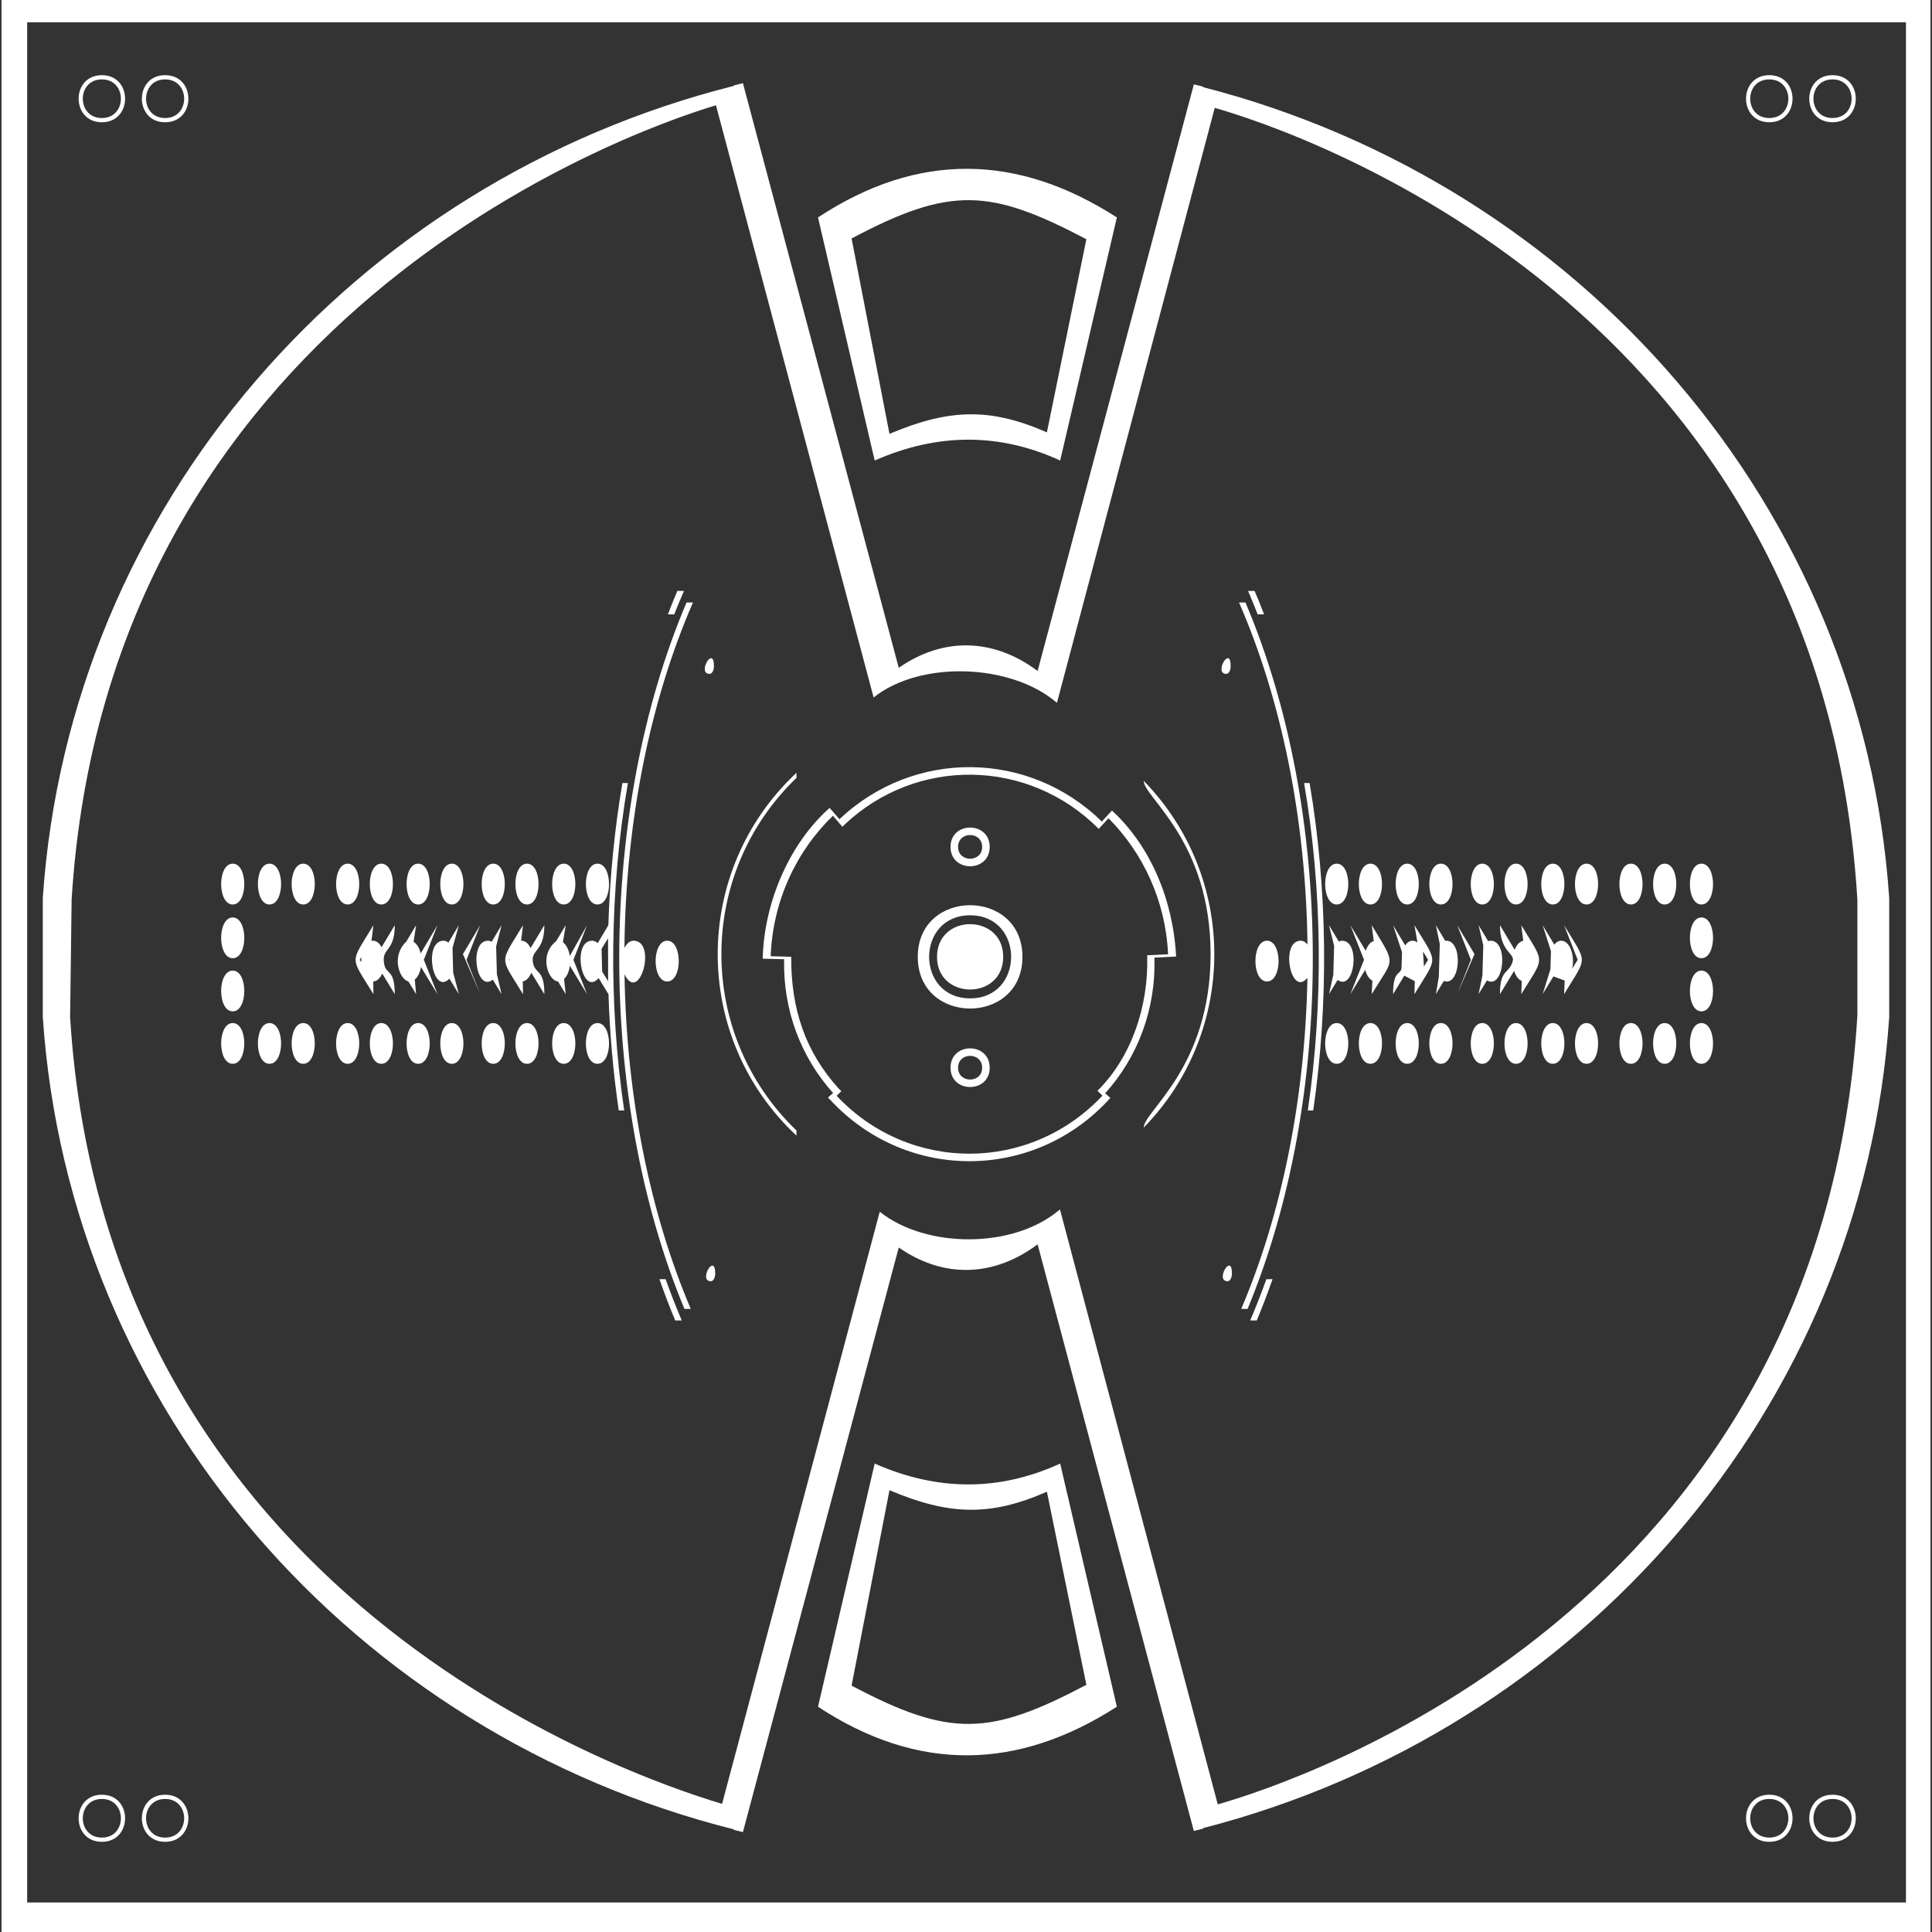 <?xml version="1.0" encoding="UTF-8"?>
<!DOCTYPE svg PUBLIC "-//W3C//DTD SVG 1.1//EN" "http://www.w3.org/Graphics/SVG/1.1/DTD/svg11.dtd">
<!-- Creator: CorelDRAW 2019 (64-Bit) -->
<svg xmlns="http://www.w3.org/2000/svg" xml:space="preserve" width="256px" height="256px" version="1.1" style="shape-rendering:geometricPrecision; text-rendering:geometricPrecision; image-rendering:optimizeQuality; fill-rule:evenodd; clip-rule:evenodd"
viewBox="0 0 256 256"
 xmlns:xlink="http://www.w3.org/1999/xlink"
 xmlns:xodm="http://www.corel.com/coreldraw/odm/2003">
 <rect x="0" y="0" width="256" height="256" fill="#333333" stroke="none"/>
 <defs>
  <style type="text/css">
   <![CDATA[
    .fil0 {fill:white}
   ]]>
  </style>
 </defs>
 <g id="Layer_x0020_1">
  <path class="fil0" d="M0.2 0l0 256 255.6 0 0 -256 -255.6 0zm234.24 243.49c-3.37,0 -3.37,-5.12 0,-5.12 3.37,0 3.37,5.12 0,5.12zm8.38 0c-3.37,0 -3.37,-5.12 0,-5.12 3.37,0 3.37,5.12 0,5.12zm0 0.56c4.11,0 4.11,-6.24 0,-6.24 -4.11,0 -4.11,6.24 0,6.24zm-8.38 0c4.11,0 4.11,-6.24 0,-6.24 -4.11,0 -4.11,6.24 0,6.24zm-220.94 -0.56c-3.37,0 -3.37,-5.12 0,-5.12 3.36,0 3.36,5.12 0,5.12zm8.38 0c-3.37,0 -3.37,-5.12 0,-5.12 3.36,0 3.37,5.12 0,5.12zm0 0.56c4.11,0 4.11,-6.24 0,-6.24 -4.11,0 -4.11,6.24 0,6.24zm-8.38 0c4.1,0 4.1,-6.24 0,-6.24 -4.11,0 -4.11,6.24 0,6.24zm99.34 -212.45l5.02 25.89c7.89,-3.34 13.35,-3.5 20.86,-0.2l5.23 -25.59c-12.74,-6.7 -17.98,-7.07 -31.11,-0.1zm35.15 -2.79c-2.5,10.74 -5,21.47 -7.51,32.21 -7.99,-3.66 -16.18,-3.7 -24.58,0 -2.5,-10.74 -5.01,-21.47 -7.51,-32.21 13.3,-8.75 26.5,-8.43 39.6,0zm-21.04 112.67c0,-2.1 3.19,-2.1 3.19,0 0,2.09 -3.19,2.09 -3.19,0zm24.6 -38.01c12.47,12.78 12.47,33.16 0,45.94 0,-2.18 8.86,-7.94 8.86,-22.97 0,-15.03 -8.86,-20.79 -8.86,-22.97zm-46.01 47.01c-13.92,-13.01 -13.92,-35.07 0,-48.08l0 0.67c-13.27,12.76 -13.27,33.98 0,46.73l0 0.68zm4.56 -4.65c10.14,10.85 27.09,10.69 37.03,-0.35l-0.69 -0.61c4.26,-4.72 6.75,-11.09 6.52,-17.98l2.88 -0.14c-0.38,-7.48 -3.39,-14.65 -8.5,-19.35l-1.34 1.46c-9.68,-9.48 -24.9,-9.64 -34.77,-0.31l-1.3 -1.5c-5.23,4.64 -8.67,12.33 -8.87,19.98 0.95,0.03 1.88,0.05 2.84,0.07 -0.16,6.83 2.29,13.06 6.49,17.73l-0.68 0.6 0.39 0.4zm1.03 -1.59l0 0c-4.39,-4.85 -6.33,-10.5 -6.29,-17.46l-2.72 -0.08c0.28,-7.33 3.39,-13.91 8.25,-18.61l1.25 1.46 0.26 -0.25 -0.01 0c9.59,-9.07 24.41,-8.83 33.72,0.53l1.29 -1.41c4.61,4.63 7.57,10.97 7.9,18.03l-2.77 0.13c0.21,6.79 -2.12,13.53 -6.59,17.96l0.66 0.64c-9.62,10.24 -25.59,10.26 -35.22,0.02l0.62 -0.61 -0.35 -0.35zm15.82 -32.02c0,-2.1 3.19,-2.1 3.19,0 0,2.09 -3.19,2.09 -3.19,0zm4.19 0c0,-3.42 -5.19,-3.42 -5.19,0 0,3.42 5.19,3.42 5.19,0zm4.34 14.57c0,-9.13 -13.87,-9.13 -13.87,0 0,9.13 13.87,9.13 13.87,0zm-6.93 -5.51c7.24,0 7.24,11.01 0,11.01 -7.25,0 -7.25,-11.01 0,-11.01zm4.38 5.51c0,-5.78 -8.77,-5.78 -8.77,0 0,5.77 8.77,5.77 8.77,0zm-1.79 14.69c0,-3.42 -5.19,-3.42 -5.19,0 0,3.41 5.19,3.41 5.19,0zm45.98 -27.04c-2.04,0 -2.04,5.41 0,5.41 2.05,0 2.05,-5.41 0,-5.41zm29.75 10.21c-0.34,0 -0.66,0.19 -0.92,0.52l-1.54 -2.58 1.1 3.44 -0.07 2.4 -1.03 3.3 1.43 -2.35 1.49 0.55 -0.08 1.8c3.13,-5.16 3.13,-3.9 0,-9.14l1.8 4.59 -0.73 1.18c0.38,-1.63 -0.26,-3.71 -1.45,-3.71zm-5.03 0.01c-0.48,0.09 -0.89,0.54 -1.14,1.19l-1.95 -3.26c0,3.61 2.01,3.66 1.69,4.79 -0.5,1.72 -1.69,0.97 -1.69,4.35l1.88 -3.09c0.21,0.67 0.57,1.17 1.01,1.34l-0.06 1.75c3.13,-5.15 3.15,-3.88 0,-9.14l0.26 2.07zm-4.31 -0.01c-0.12,0 -0.23,0.02 -0.34,0.06l-1.27 -2.12 0.62 2.67 -0.11 4 -0.51 2.47 1.11 -1.82c2.27,1.3 2.9,-5.26 0.5,-5.26zm-5.89 0l-0.14 0.01 -1.24 -2.07 0.52 2.51 -0.13 4.34 -0.39 2.29 1.05 -1.74c2.24,0.8 2.58,-5.34 0.33,-5.34zm-4.47 0c-0.37,0 -0.71,0.23 -0.98,0.61l-1.6 -2.67 1.18 3.57 -0.06 2.13c-0.17,0.97 -1.12,0.23 -1.12,3.44l1.49 -2.45 1.39 0.73 -0.05 1.72c3.14,-5.16 3.14,-3.9 0,-9.14l0.4 2.3c-0.2,-0.16 -0.42,-0.24 -0.65,-0.24zm1.51 3.42l-0.13 -2 0.68 1.11 -0.55 0.89zm-6.65 -3.38c-0.46,0.14 -0.84,0.62 -1.07,1.29l-2.03 -3.39 1.81 4.59 -1.81 4.55 1.96 -3.22c0.19,0.68 0.53,1.21 0.96,1.43l-0.09 1.79c3.03,-4.98 3.26,-3.69 0,-9.14l0.27 2.1zm-4.2 -0.04c-0.15,0 -0.3,0.04 -0.43,0.11l-1.3 -2.17 0.68 2.76 -0.11 3.81 -0.57 2.57 1.14 -1.88c2.25,1.59 3.09,-5.2 0.59,-5.2zm-5.48 0c-2.79,0 -1.31,7.59 0.89,4.92 -0.31,16.39 -3.52,31.52 -8.77,43.87l0.84 0c11.61,-27.94 11.53,-65.82 -0.28,-93.61l-0.85 0c5.51,12.67 8.85,28.33 9.07,45.32 -0.25,-0.32 -0.56,-0.5 -0.9,-0.5zm-4.47 0c-2.04,0 -2.04,5.4 0,5.4 2.05,0 2.05,-5.4 0,-5.4zm57.57 3.96c-2.04,0 -2.04,5.4 0,5.4 2.05,0 2.05,-5.4 0,-5.4zm0 -7.04c-2.04,0 -2.04,5.4 0,5.4 2.05,0 2.05,-5.4 0,-5.4zm0 13.99c-2.04,0 -2.04,5.4 0,5.4 2.05,0 2.05,-5.4 0,-5.4zm-4.87 0c-2.05,0 -2.05,5.4 0,5.4 2.05,0 2.05,-5.4 0,-5.4zm-4.47 0c-2.04,0 -2.04,5.4 0,5.4 2.05,0 2.05,-5.4 0,-5.4zm-5.89 0c-2.04,0 -2.04,5.4 0,5.4 2.05,0 2.05,-5.4 0,-5.4zm-4.46 0c-2.05,0 -2.05,5.4 0,5.4 2.04,0 2.04,-5.4 0,-5.4zm-4.88 0c-2.04,0 -2.04,5.4 0,5.4 2.05,0 2.05,-5.4 0,-5.4zm-4.47 0c-2.04,0 -2.04,5.4 0,5.4 2.05,0 2.05,-5.4 0,-5.4zm-5.48 0c-2.05,0 -2.05,5.4 0,5.4 2.05,0 2.05,-5.4 0,-5.4zm-4.47 0c-2.04,0 -2.04,5.4 0,5.4 2.05,0 2.05,-5.4 0,-5.4zm-4.87 0c-2.05,0 -2.05,5.4 0,5.4 2.05,0 2.05,-5.4 0,-5.4zm-4.47 0c-2.04,0 -2.04,5.4 0,5.4 2.05,0 2.05,-5.4 0,-5.4zm48.33 -21.12c-2.04,0 -2.04,5.41 0,5.41 2.05,0 2.05,-5.41 0,-5.41zm-4.87 0c-2.05,0 -2.05,5.41 0,5.41 2.05,0 2.05,-5.41 0,-5.41zm-4.47 0c-2.04,0 -2.04,5.41 0,5.41 2.05,0 2.05,-5.41 0,-5.41zm-5.89 0c-2.04,0 -2.04,5.41 0,5.41 2.05,0 2.05,-5.41 0,-5.41zm-4.46 0c-2.05,0 -2.05,5.41 0,5.41 2.04,0 2.04,-5.41 0,-5.41zm-4.88 0c-2.04,0 -2.04,5.41 0,5.41 2.05,0 2.05,-5.41 0,-5.41zm-4.47 0c-2.04,0 -2.04,5.41 0,5.41 2.05,0 2.05,-5.41 0,-5.41zm-5.48 0c-2.05,0 -2.05,5.41 0,5.41 2.05,0 2.05,-5.41 0,-5.41zm-4.47 0c-2.04,0 -2.04,5.41 0,5.41 2.05,0 2.05,-5.41 0,-5.41zm-4.87 0c-2.05,0 -2.05,5.41 0,5.41 2.05,0 2.05,-5.41 0,-5.41zm-73.2 111.71c2.5,-10.74 5.01,-21.48 7.51,-32.22 8.4,3.71 16.59,3.66 24.58,0 2.51,10.74 5.01,21.48 7.51,32.22 -13.1,8.42 -26.3,8.75 -39.6,0zm4.45 -2.8l5.02 -25.89c7.89,3.34 13.35,3.5 20.86,0.2l5.23 25.59c-12.74,6.7 -17.98,7.07 -31.11,0.1zm-33.67 -108.91c2.04,0 2.04,5.41 0,5.41 -2.05,0 -2.05,-5.41 0,-5.41zm-29.75 10.21c0.45,0 0.86,0.33 1.14,0.86l1.75 -2.92c0,3.74 -1.91,2.9 -1.37,5.31 0.28,1.21 1.37,0.57 1.37,3.83l-1.66 -2.73c-0.28,0.62 -0.7,1.03 -1.19,1.05l0.02 1.68c-3.14,-5.16 -3.14,-3.9 0,-9.14l-0.26 2.08c0.06,-0.01 0.13,-0.02 0.2,-0.02zm-1.56 2.84l0.03 -0.66 -0.22 0.35 0.19 0.31zm6.94 -2.69c0.43,0.25 0.77,0.81 0.94,1.53l2.23 -3.74 -1.81 4.59 1.81 4.55 -2.19 -3.6c-0.12,0.74 -0.43,1.34 -0.82,1.66l0.18 1.94 -1.03 -1.69c-1.15,-0.24 -2.35,-3.32 -0.27,-5.28l1.3 -2.17 -0.34 2.21zm3.96 -0.15c0.24,0 0.46,0.09 0.66,0.25l1.38 -2.31 -0.84 3.03 0.09 3.25 0.75 2.86 -1.25 -2.05c-2.24,2.3 -3.47,-5.03 -0.79,-5.03zm5.89 0c0.17,0 0.34,0.05 0.5,0.14l1.31 -2.2 -0.72 2.83 0.1 3.66 0.62 2.65 -1.16 -1.92c-2.25,1.79 -3.2,-5.16 -0.65,-5.16zm4.46 0c0.49,0 0.92,0.38 1.2,0.97l1.82 -3.03c0,3.73 -1.96,3.13 -1.47,5.14 0.34,1.37 1.47,0.7 1.47,4l-1.73 -2.84c-0.25,0.63 -0.66,1.07 -1.13,1.15l0.03 1.69c-3.14,-5.16 -3.14,-3.9 0,-9.14l-0.25 2.06 0.06 0zm-1.55 2.64l0.01 -0.23 -0.08 0.12 0.07 0.11zm7.03 -2.44c0.45,0.33 0.79,1 0.91,1.83l2.29 -4.09 -1.81 4.59 1.81 4.55 -2.28 -3.76c-0.1,0.76 -0.39,1.39 -0.77,1.75l0.22 2.01 -1.02 -1.68c-1.26,-0.07 -2.62,-3.46 -0.24,-5.35l1.26 -2.11 -0.37 2.26zm3.87 -0.2c0.26,0 0.52,0.11 0.74,0.32l1.41 -2.37c0.2,-6.51 0.84,-12.82 1.86,-18.84l0.73 0c-2.42,14.06 -2.59,29.18 -0.49,43.38l-0.72 0c-0.74,-5.03 -1.2,-10.24 -1.37,-15.59l0 0.18 -1.3 -2.13c-2.22,2.57 -3.62,-4.95 -0.86,-4.95zm1.25 1.08l0.08 3.02 0.79 1.26 -0.01 -5.68 -0.86 1.4zm4.23 -1.08c3.17,0 0.79,8.48 -1.19,4.45 0.26,16.58 3.48,31.87 8.78,44.34l-0.84 0c-11.61,-27.94 -11.52,-65.82 0.28,-93.61l0.85 0c-5.56,12.79 -8.91,28.62 -9.08,45.79 0.29,-0.59 0.72,-0.97 1.2,-0.97zm4.47 0c2.04,0 2.04,5.4 0,5.4 -2.05,0 -2.05,-5.4 0,-5.4zm-57.57 3.96c2.04,0 2.04,5.4 0,5.4 -2.05,0 -2.05,-5.4 0,-5.4zm0 -7.04c2.04,0 2.04,5.4 0,5.4 -2.05,0 -2.05,-5.4 0,-5.4zm0 13.99c2.04,0 2.04,5.4 0,5.4 -2.05,0 -2.05,-5.4 0,-5.4zm4.87 0c2.05,0 2.05,5.4 0,5.4 -2.05,0 -2.05,-5.4 0,-5.4zm4.47 0c2.04,0 2.04,5.4 0,5.4 -2.05,0 -2.05,-5.4 0,-5.4zm5.89 0c2.04,0 2.04,5.4 0,5.4 -2.05,0 -2.05,-5.4 0,-5.4zm4.46 0c2.05,0 2.05,5.4 0,5.4 -2.04,0 -2.04,-5.4 0,-5.4zm4.88 0c2.04,0 2.04,5.4 0,5.4 -2.05,0 -2.05,-5.4 0,-5.4zm4.46 0c2.05,0 2.05,5.4 0,5.4 -2.04,0 -2.04,-5.4 0,-5.4zm5.49 0c2.04,0 2.04,5.4 0,5.4 -2.05,0 -2.05,-5.4 0,-5.4zm4.47 0c2.04,0 2.04,5.4 0,5.4 -2.05,0 -2.05,-5.4 0,-5.4zm4.87 0c2.05,0 2.05,5.4 0,5.4 -2.05,0 -2.05,-5.4 0,-5.4zm4.47 0c2.04,0 2.04,5.4 0,5.4 -2.05,0 -2.05,-5.4 0,-5.4zm-48.33 -21.12c2.04,0 2.04,5.41 0,5.41 -2.05,0 -2.05,-5.41 0,-5.41zm4.87 0c2.05,0 2.05,5.41 0,5.41 -2.05,0 -2.05,-5.41 0,-5.41zm4.47 0c2.04,0 2.04,5.41 0,5.41 -2.05,0 -2.05,-5.41 0,-5.41zm5.89 0c2.04,0 2.04,5.41 0,5.41 -2.05,0 -2.05,-5.41 0,-5.41zm4.46 0c2.05,0 2.05,5.41 0,5.41 -2.04,0 -2.04,-5.41 0,-5.41zm4.88 0c2.04,0 2.04,5.41 0,5.41 -2.05,0 -2.05,-5.41 0,-5.41zm4.46 0c2.05,0 2.05,5.41 0,5.41 -2.04,0 -2.04,-5.41 0,-5.41zm5.49 0c2.04,0 2.04,5.41 0,5.41 -2.05,0 -2.05,-5.41 0,-5.41zm4.47 0c2.04,0 2.04,5.41 0,5.41 -2.05,0 -2.05,-5.41 0,-5.41zm4.87 0c2.05,0 2.05,5.41 0,5.41 -2.05,0 -2.05,-5.41 0,-5.41zm88.54 54.32c0,-2.88 -2.29,1.01 -0.58,1.01 0.32,0 0.58,-0.45 0.58,-1.01zm-0.17 -80.48c0,-2.89 -2.29,1.01 -0.58,1.01 0.32,0 0.58,-0.45 0.58,-1.01zm-68.3 80.48c0,-2.88 -2.29,1.01 -0.58,1.01 0.32,0 0.58,-0.45 0.58,-1.01zm-0.17 -80.48c0,-2.89 -2.29,1.01 -0.58,1.01 0.32,0 0.58,-0.45 0.58,-1.01zm63.58 -77.05l0.01 -0.05c0.41,0.09 0.81,0.19 1.21,0.29l-0.01 0.07c49.96,12.85 87.44,55.64 90.94,107.46l0 15.78c-3.5,51.83 -40.98,94.62 -90.94,107.46l0.01 0.07c-0.4,0.1 -0.8,0.2 -1.21,0.3l-20.7 -77.73c-5.83,4.37 -12.5,4.53 -18.4,0.42l-20.65 77.46c-0.41,-0.09 -0.81,-0.2 -1.21,-0.29l0.01 -0.07c-50.28,-12.65 -88.05,-55.57 -91.57,-107.62l0 -15.78c3.52,-52.04 41.29,-94.96 91.57,-107.62l-0.01 -0.06c0.4,-0.1 0.8,-0.2 1.21,-0.3l20.65 77.47c5.9,-4.11 12.57,-3.95 18.4,0.42l20.69 -77.68zm87.93 123.35l0 -15.37c-4.73,-78.79 -74.68,-101.94 -85.15,-104.92l-20.91 78.84c-6.07,-5.24 -18.12,-5.64 -24.29,-0.71l-20.89 -78.47c-12.54,3.75 -80.62,28.41 -85.38,105.26l-0.2 15.57c4.75,76.85 73.85,100.49 86.39,104.24l20.89 -78.46c6.17,4.92 17.82,4.93 23.88,-0.31l20.91 78.84c10.47,-2.98 80.02,-25.72 84.75,-104.51zm-79.87 -56.28c0.44,1.01 0.86,2.05 1.26,3.11l-0.85 0c-0.41,-1.06 -0.84,-2.1 -1.28,-3.11l0.87 0zm7.29 25.46c2.39,14.08 2.55,29.16 0.48,43.38l-0.72 0c2.1,-14.2 1.93,-29.32 -0.49,-43.38l0.73 0zm-4.91 65.74c-0.66,1.87 -1.35,3.7 -2.09,5.47l-0.87 0c0.75,-1.77 1.47,-3.6 2.14,-5.47l0.82 0zm-79.15 5.47c-0.74,-1.77 -1.44,-3.6 -2.09,-5.47l0.82 0c0.67,1.87 1.38,3.7 2.14,5.47l-0.87 0zm-0.97 -93.56c0.4,-1.06 0.82,-2.1 1.25,-3.11l0.88 0c-0.44,1.01 -0.87,2.05 -1.29,3.11l-0.84 0zm106.88 45.01l-2.29 -3.83 1.81 4.59 -1.81 4.55 2.29 -5.31zm-134.04 0l2.29 -3.83 -1.81 4.59 1.81 4.55 -2.29 -5.31zm-57.74 125.67l0 -249.14 248.95 0 0 249.14 -248.95 0zm230.84 -236.45c-3.37,0 -3.37,-5.12 0,-5.12 3.37,0 3.37,5.12 0,5.12zm8.38 0c-3.37,0 -3.37,-5.12 0,-5.12 3.37,0 3.37,5.12 0,5.12zm0 0.56c4.11,0 4.11,-6.24 0,-6.24 -4.11,0 -4.11,6.24 0,6.24zm-8.38 0c4.11,0 4.11,-6.24 0,-6.24 -4.11,0 -4.11,6.24 0,6.24zm-220.94 -0.56c-3.37,0 -3.37,-5.12 0,-5.12 3.36,0 3.36,5.12 0,5.12zm8.38 0c-3.37,0 -3.37,-5.12 0,-5.12 3.36,0 3.37,5.12 0,5.12zm0 0.56c4.11,0 4.11,-6.24 0,-6.24 -4.11,0 -4.11,6.24 0,6.24zm-8.38 0c4.1,0 4.1,-6.24 0,-6.24 -4.11,0 -4.11,6.24 0,6.24z"/>
 </g>
</svg>
